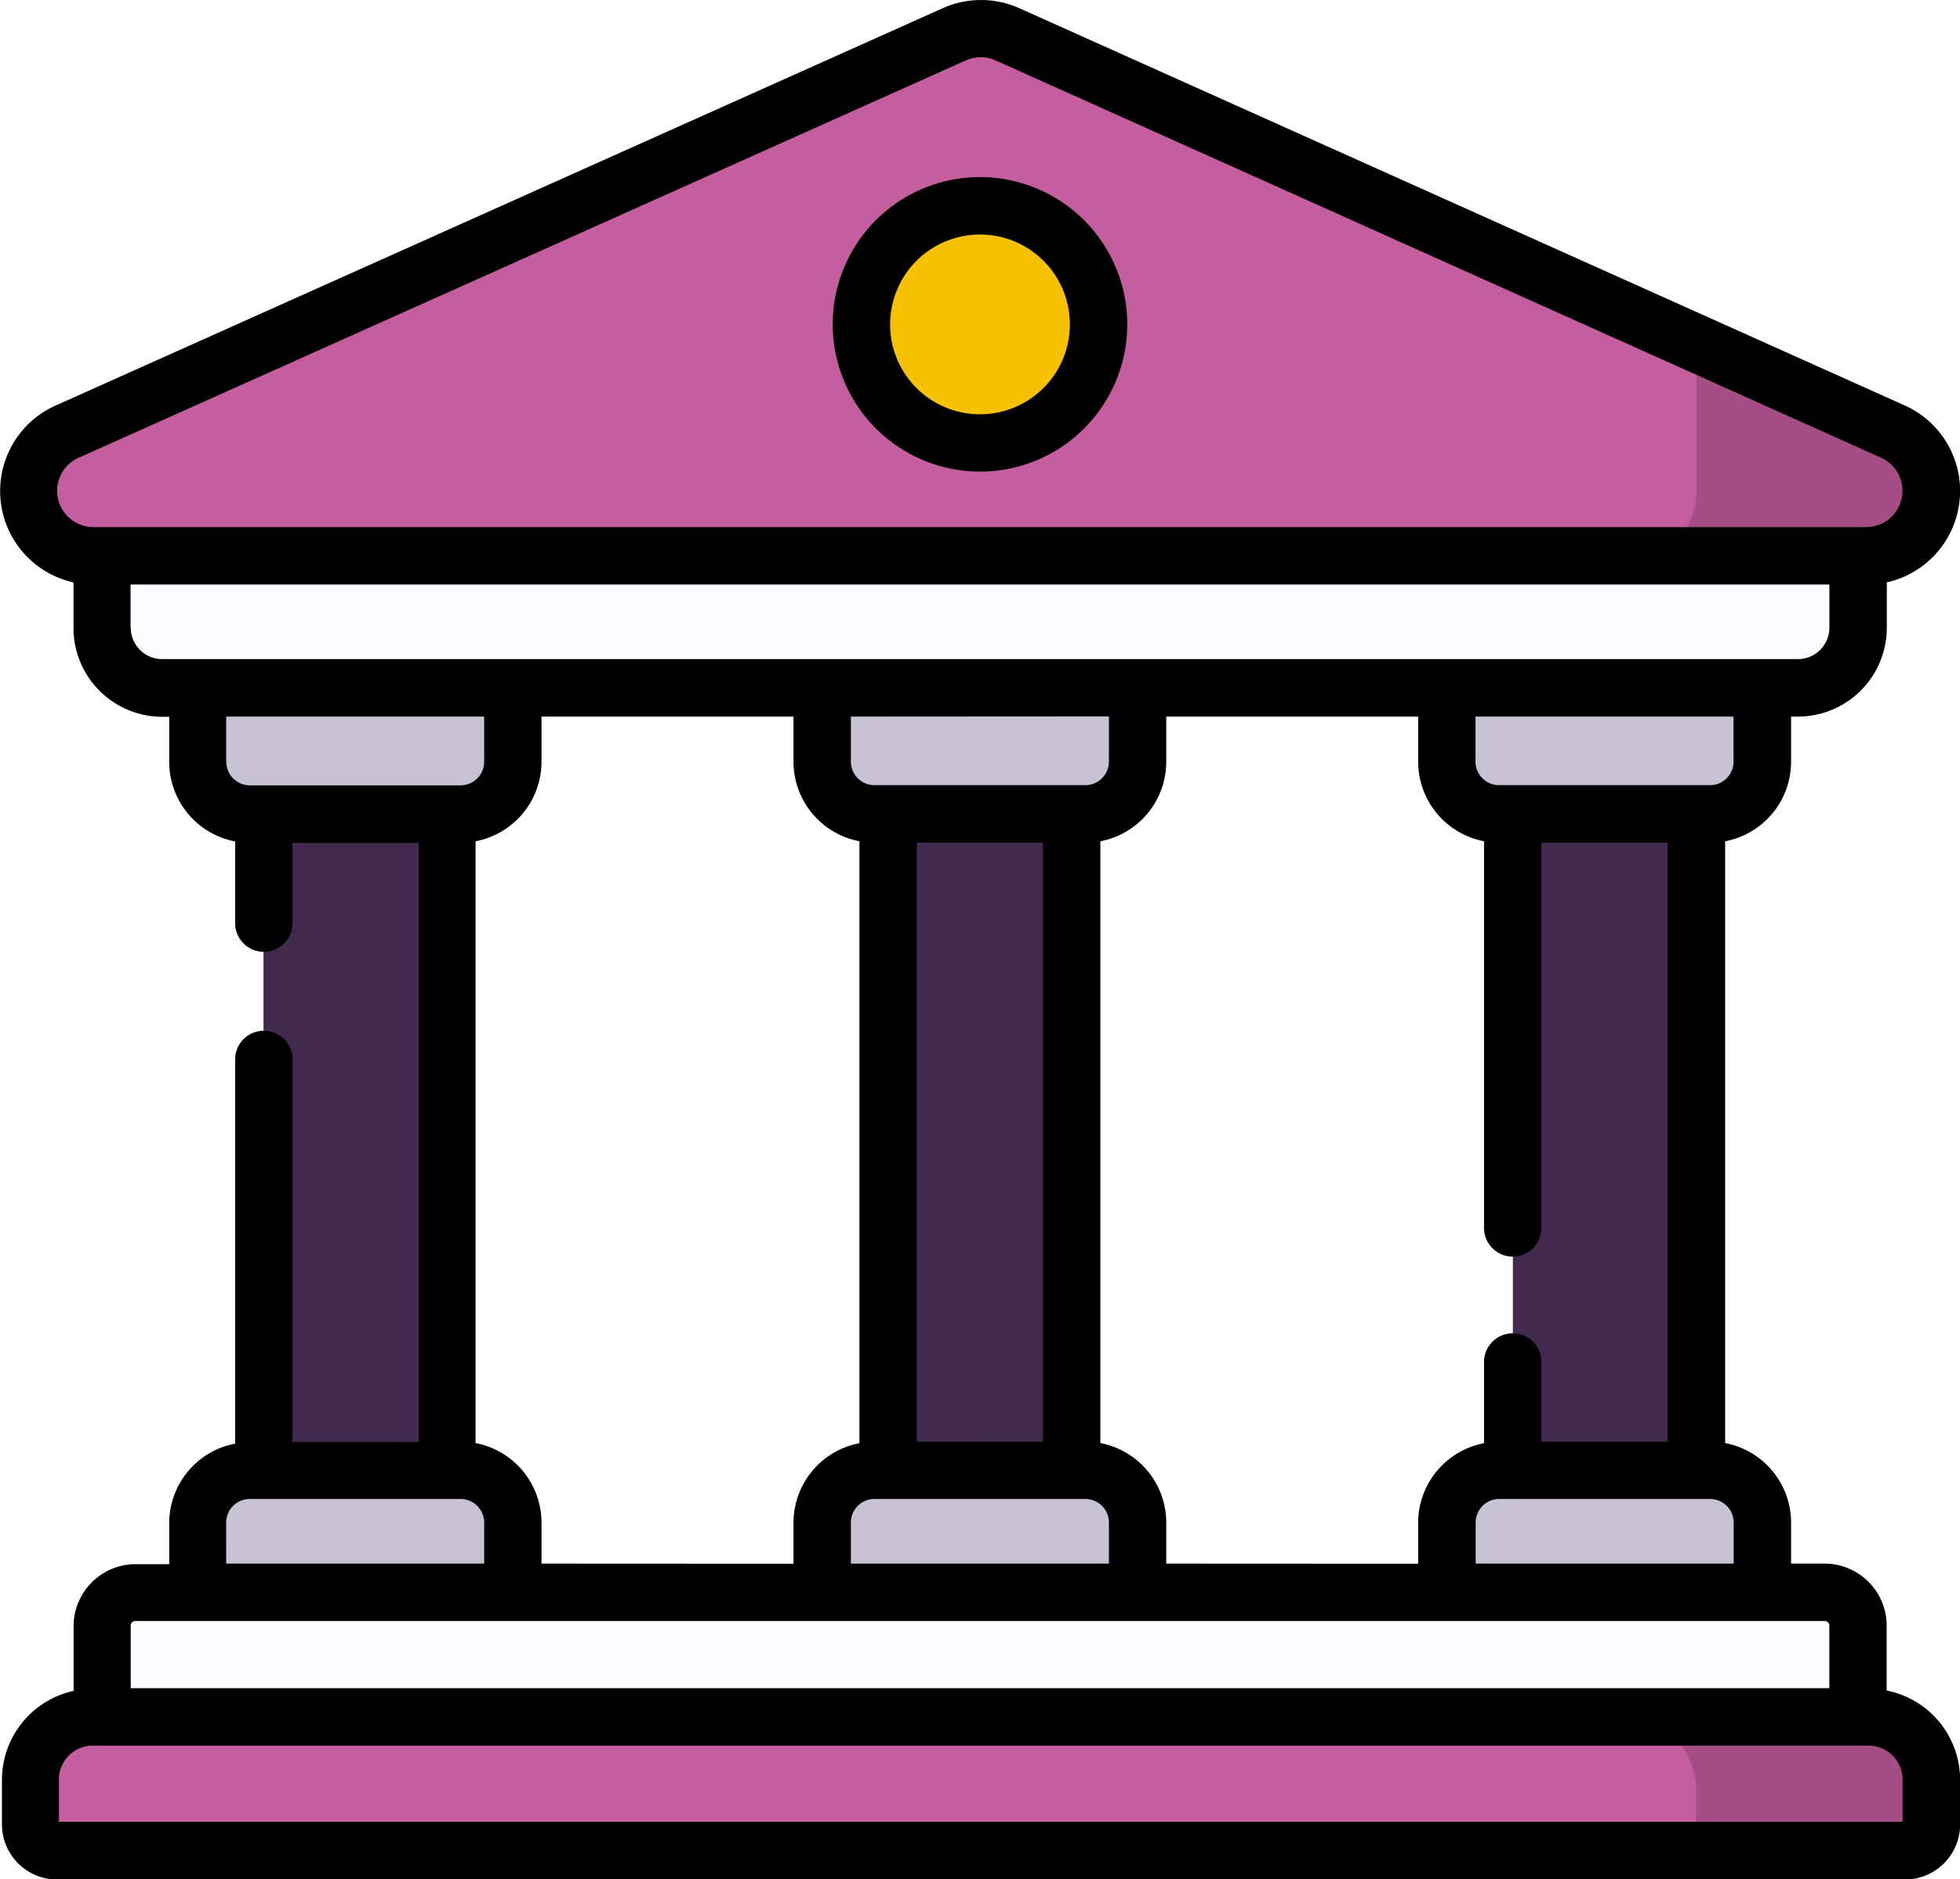 <svg xmlns="http://www.w3.org/2000/svg" width="46.287" height="44.388" viewBox="0 0 46.287 44.388">
  <defs>
    <style>
      .cls-1 {
        fill: #422a4e;
      }

      .cls-2 {
        fill: #c8c2d5;
      }

      .cls-3 {
        fill: #fafaff;
      }

      .cls-4 {
        fill: #c45e9f;
      }

      .cls-5 {
        fill: #a54e86;
      }

      .cls-6 {
        fill: #f6c100;
      }
    </style>
  </defs>
  <g id="Group_2890" data-name="Group 2890" transform="translate(-1713.397 -845.785)">
    <g id="Group_2900" data-name="Group 2900" transform="translate(1714.076 846.463)">
      <g id="Group_2899" data-name="Group 2899" transform="translate(0)">
        <g id="Group_2892" data-name="Group 2892" transform="translate(3.988 14.624)">
          <path id="Path_3641" data-name="Path 3641" class="cls-1" d="M1732.426,900.969h4.335v18.648h-4.335Z" transform="translate(-1730.87 -898.225)"/>
          <g id="Group_2891" data-name="Group 2891">
            <path id="Path_3642" data-name="Path 3642" class="cls-2" d="M1733.88,896.5H1728.9a1.235,1.235,0,0,1-1.235-1.234v-2.691h7.448v2.691a1.234,1.234,0,0,1-1.234,1.234Z" transform="translate(-1727.667 -892.578)"/>
            <path id="Path_3643" data-name="Path 3643" class="cls-2" d="M1733.88,951.992H1728.9a1.235,1.235,0,0,0-1.235,1.234v2.691h7.448v-2.691a1.234,1.234,0,0,0-1.234-1.234Z" transform="translate(-1727.667 -932.563)"/>
          </g>
        </g>
        <g id="Group_2894" data-name="Group 2894" transform="translate(33.493 14.624)">
          <path id="Path_3644" data-name="Path 3644" class="cls-1" d="M1822.653,900.969h4.335v18.648h-4.335Z" transform="translate(-1821.097 -898.225)"/>
          <g id="Group_2893" data-name="Group 2893">
            <path id="Path_3645" data-name="Path 3645" class="cls-2" d="M1824.107,896.5h-4.98a1.234,1.234,0,0,1-1.234-1.234v-2.691h7.448v2.691A1.234,1.234,0,0,1,1824.107,896.5Z" transform="translate(-1817.893 -892.578)"/>
            <path id="Path_3646" data-name="Path 3646" class="cls-2" d="M1824.107,951.992h-4.98a1.234,1.234,0,0,0-1.234,1.234v2.691h7.448v-2.691A1.234,1.234,0,0,0,1824.107,951.992Z" transform="translate(-1817.893 -932.563)"/>
          </g>
        </g>
        <g id="Group_2896" data-name="Group 2896" transform="translate(18.74 14.624)">
          <path id="Path_3647" data-name="Path 3647" class="cls-1" d="M1777.54,900.969h4.335v18.648h-4.335Z" transform="translate(-1775.984 -898.225)"/>
          <g id="Group_2895" data-name="Group 2895">
            <path id="Path_3648" data-name="Path 3648" class="cls-2" d="M1778.994,896.5h-4.979a1.234,1.234,0,0,1-1.234-1.234v-2.691h7.448v2.691A1.234,1.234,0,0,1,1778.994,896.5Z" transform="translate(-1772.78 -892.578)"/>
            <path id="Path_3649" data-name="Path 3649" class="cls-2" d="M1778.994,951.992h-4.979a1.234,1.234,0,0,0-1.234,1.234v2.691h7.448v-2.691A1.234,1.234,0,0,0,1778.994,951.992Z" transform="translate(-1772.78 -932.563)"/>
          </g>
        </g>
        <g id="Group_2898" data-name="Group 2898">
          <path id="Path_3650" data-name="Path 3650" class="cls-3" d="M1720.763,883.289v2.565a1.419,1.419,0,0,0,1.419,1.419h38.63a1.419,1.419,0,0,0,1.419-1.419v-2.565Z" transform="translate(-1719.032 -871.703)"/>
          <path id="Path_3651" data-name="Path 3651" class="cls-3" d="M1827.666,883.289v2.565a1.419,1.419,0,0,1-1.419,1.419h5.555a1.419,1.419,0,0,0,1.419-1.419v-2.565Z" transform="translate(-1790.022 -871.703)"/>
          <path id="Path_3652" data-name="Path 3652" class="cls-4" d="M1716.351,860.165a1.534,1.534,0,0,1,.027-2.788l20.95-9.385a1.534,1.534,0,0,1,1.255,0l20.913,9.384a1.534,1.534,0,0,1,.026,2.788h0a1.534,1.534,0,0,1-.654.147h-41.86a1.531,1.531,0,0,1-.655-.147Z" transform="translate(-1715.471 -847.858)"/>
          <g id="Group_2897" data-name="Group 2897" transform="translate(37.848 7.436)">
            <path id="Path_3653" data-name="Path 3653" class="cls-5" d="M1837.389,872.679l-4.641-2.082v3.51a1.483,1.483,0,0,1-.879,1.36h0a1.534,1.534,0,0,1-.654.147h5.547a1.535,1.535,0,0,0,.655-.147h0a1.534,1.534,0,0,0-.026-2.788Z" transform="translate(-1831.211 -870.597)"/>
          </g>
          <path id="Path_3654" data-name="Path 3654" class="cls-3" d="M1720.763,961.59v3.629h41.468V961.59a.786.786,0,0,0-.786-.786h-39.9a.786.786,0,0,0-.786.786Z" transform="translate(-1719.032 -923.87)"/>
          <path id="Path_3655" data-name="Path 3655" class="cls-3" d="M1833.737,960.8h-5.555a.786.786,0,0,1,.786.786v3.629h5.555V961.59A.787.787,0,0,0,1833.737,960.8Z" transform="translate(-1791.325 -923.87)"/>
          <path id="Path_3656" data-name="Path 3656" class="cls-4" d="M1715.588,971.276v1.056a.627.627,0,0,0,.628.628h43.638a.627.627,0,0,0,.627-.628v-1.056a1.472,1.472,0,0,0-1.471-1.472h-41.95a1.472,1.472,0,0,0-1.472,1.472Z" transform="translate(-1715.55 -929.927)"/>
          <path id="Path_3657" data-name="Path 3657" class="cls-5" d="M1836.445,969.8h-5.8a1.712,1.712,0,0,1,1.713,1.712v1.443h4.927a.628.628,0,0,0,.628-.628v-1.056A1.472,1.472,0,0,0,1836.445,969.8Z" transform="translate(-1792.985 -929.927)"/>
          <circle id="Ellipse_103" data-name="Ellipse 103" class="cls-6" cx="2.8" cy="2.8" r="2.8" transform="translate(19.664 4.185)"/>
        </g>
      </g>
    </g>
    <g id="Group_2903" data-name="Group 2903" transform="translate(1713.397 845.785)">
      <g id="Group_2902" data-name="Group 2902">
        <g id="Group_2901" data-name="Group 2901">
          <path id="Path_3658" data-name="Path 3658" d="M1757.952,885.7v-1.52a1.466,1.466,0,0,0-1.464-1.464h-.793v-.97a1.914,1.914,0,0,0-1.557-1.877V865.655a1.914,1.914,0,0,0,1.557-1.877V862.71h.161a2.1,2.1,0,0,0,2.1-2.1V859.54a2.213,2.213,0,0,0,.427-4.177l-20.913-9.384a2.215,2.215,0,0,0-1.81,0l-20.951,9.385a2.211,2.211,0,0,0,.423,4.177v1.074a2.1,2.1,0,0,0,2.1,2.1h.161v1.067a1.914,1.914,0,0,0,1.557,1.877v1.955a.678.678,0,0,0,1.355,0v-1.92h2.98v14.149h-2.98v-9.061a.678.678,0,0,0-1.355,0v9.1a1.914,1.914,0,0,0-1.557,1.877v.97h-.794a1.466,1.466,0,0,0-1.464,1.464v1.529a2.152,2.152,0,0,0-1.692,2.1v1.056a1.306,1.306,0,0,0,1.305,1.3h43.639a1.306,1.306,0,0,0,1.3-1.3v-1.056a2.152,2.152,0,0,0-1.733-2.108Zm-3.613-3.954v.97h-6.093v-.97a.557.557,0,0,1,.557-.557h4.979A.557.557,0,0,1,1754.339,881.75Zm-13.4.97v-.97a1.914,1.914,0,0,0-1.556-1.877V865.655a1.914,1.914,0,0,0,1.556-1.877V862.71h5.949v1.067a1.914,1.914,0,0,0,1.556,1.877v9.159a.678.678,0,0,0,1.355,0v-9.125h2.98v14.149h-2.98v-1.857a.678.678,0,1,0-1.355,0v1.892a1.914,1.914,0,0,0-1.556,1.877v.97Zm-7.448,0v-.97a.557.557,0,0,1,.557-.557h4.98a.557.557,0,0,1,.557.557v.97Zm-7.306,0v-.97a1.914,1.914,0,0,0-1.557-1.877V865.655a1.914,1.914,0,0,0,1.557-1.877V862.71h5.951v1.067a1.914,1.914,0,0,0,1.557,1.877v14.218a1.914,1.914,0,0,0-1.557,1.877v.97Zm13.4-20.01v1.067a.557.557,0,0,1-.557.557h-4.98a.557.557,0,0,1-.557-.557V862.71Zm-4.537,17.128V865.689h2.98v14.149Zm19.288-16.061a.557.557,0,0,1-.557.557h-4.98a.557.557,0,0,1-.557-.557V862.71h6.093v1.067Zm-39.08-7.177,20.951-9.385a.858.858,0,0,1,.7,0l20.913,9.384a.858.858,0,0,1-.354,1.64h-41.861a.86.86,0,0,1-.366-.082h0a.856.856,0,0,1,.015-1.557Zm1.224,4.014v-1.02H1756.6v1.02a.743.743,0,0,1-.742.742h-38.631a.742.742,0,0,1-.742-.742Zm2.258,3.163V862.71h6.093v1.067a.557.557,0,0,1-.557.557H1719.3A.557.557,0,0,1,1718.741,863.777Zm0,17.973a.558.558,0,0,1,.557-.557h4.979a.558.558,0,0,1,.557.557v.97h-6.093Zm-2.149,2.325h39.9a.109.109,0,0,1,.109.109v1.479h-40.114v-1.479a.109.109,0,0,1,.109-.109Zm41.738,4.744h-43.539v-1.006a.8.8,0,0,1,.794-.794h41.951a.8.8,0,0,1,.794.794Z" transform="translate(-1713.397 -845.785)"/>
          <path id="Path_3659" data-name="Path 3659" d="M1777.011,865.536a3.478,3.478,0,1,0-3.477-3.478,3.482,3.482,0,0,0,3.477,3.478Zm0-5.6a2.123,2.123,0,1,1-2.122,2.123A2.125,2.125,0,0,1,1777.011,859.936Z" transform="translate(-1753.869 -854.397)"/>
        </g>
      </g>
    </g>
  </g>
</svg>

